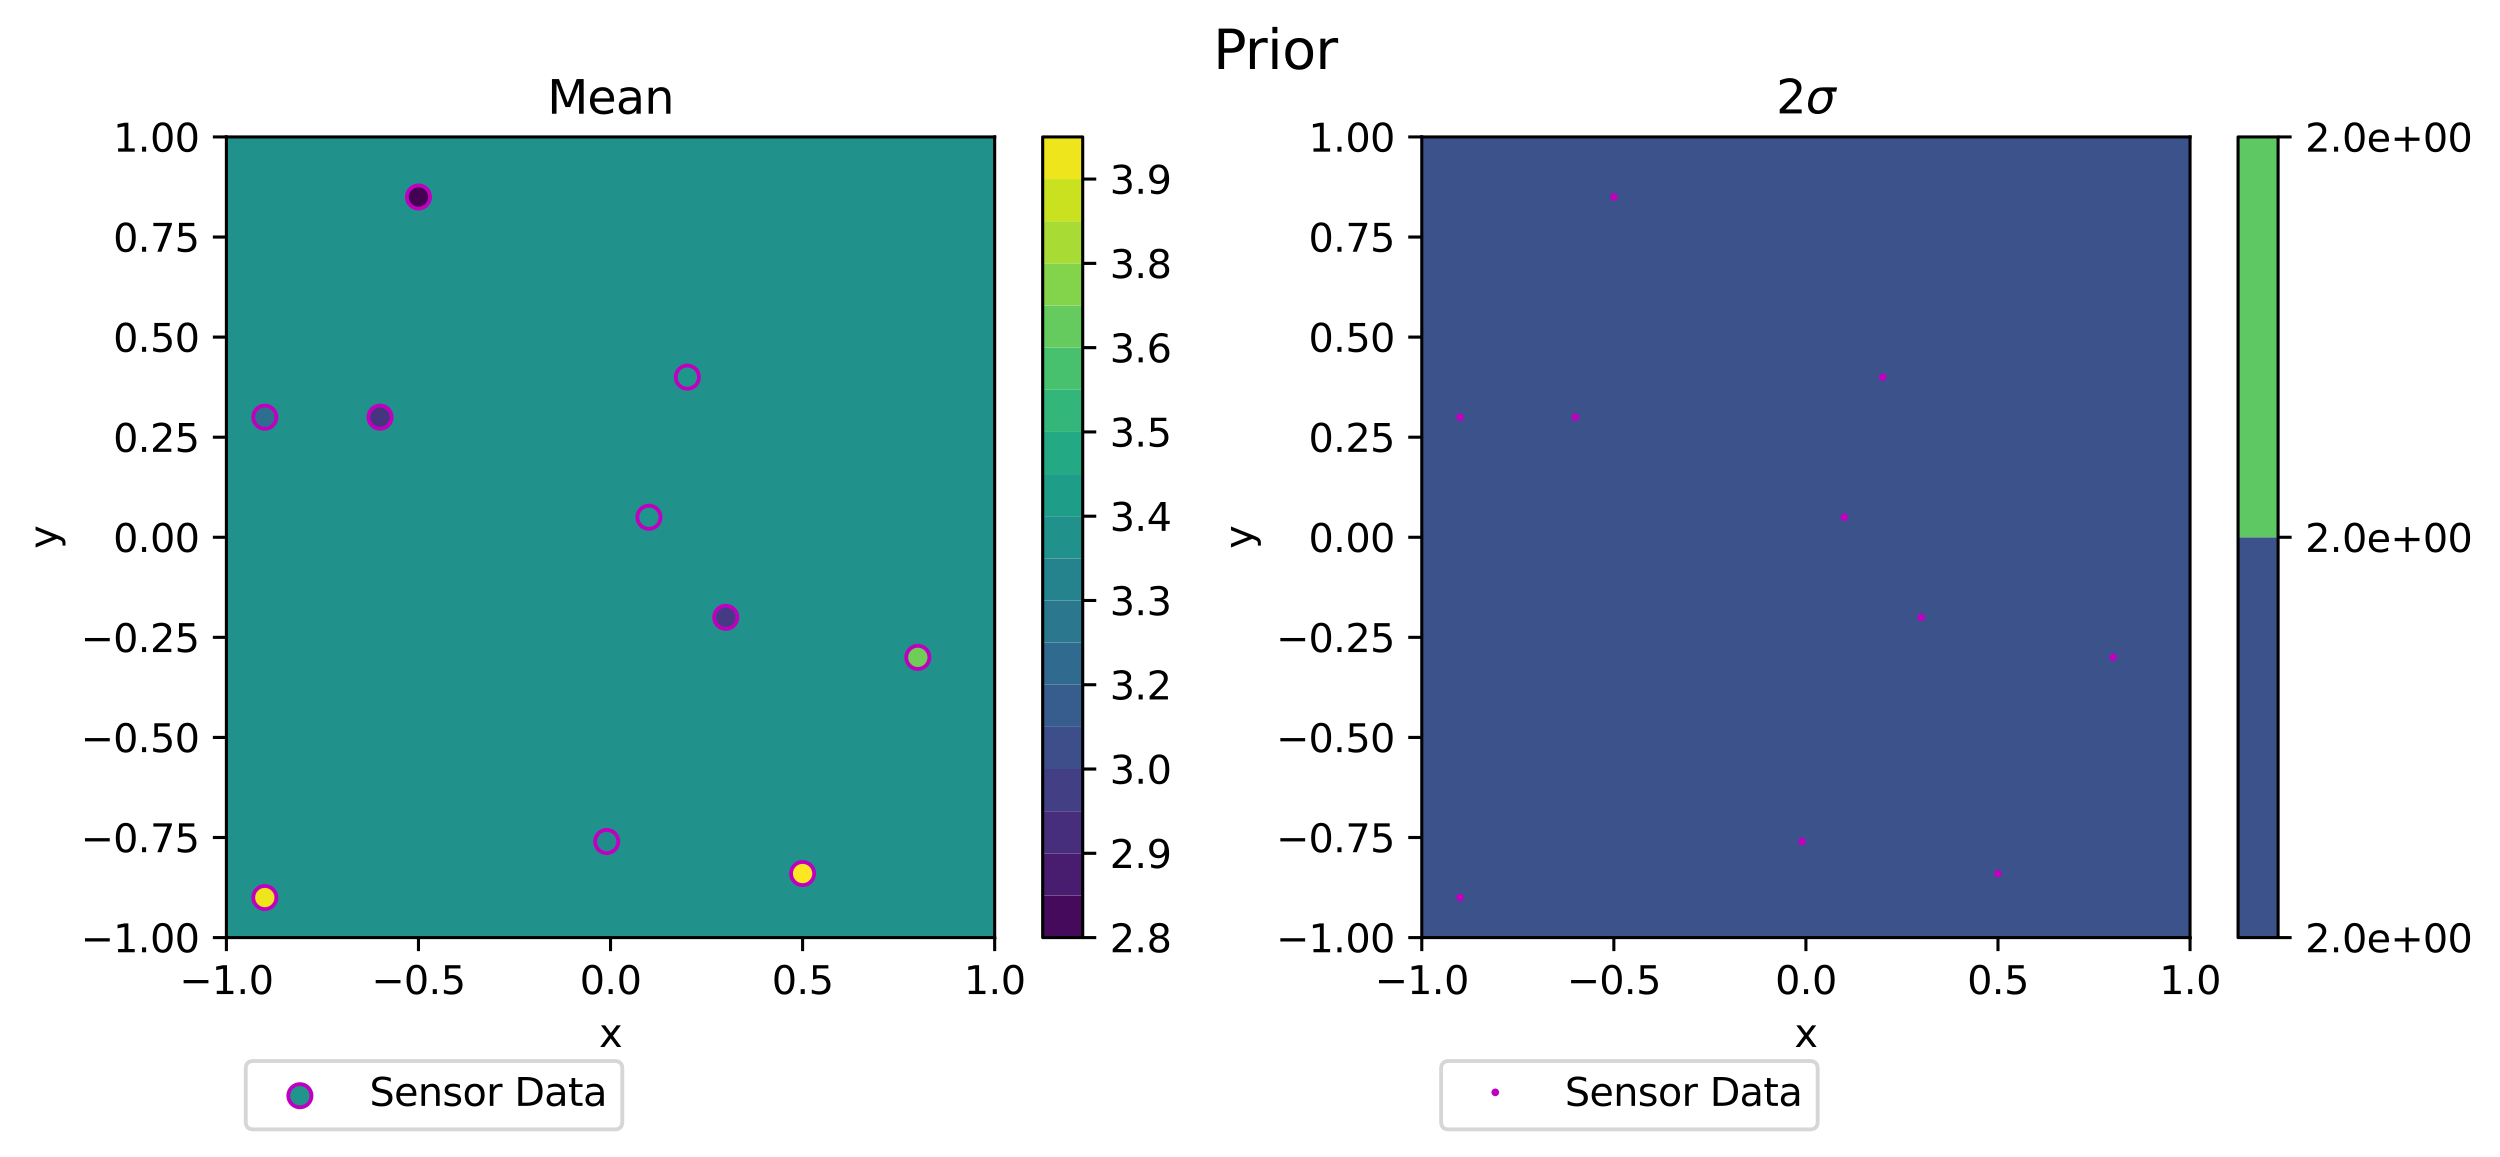 <?xml version="1.0" encoding="utf-8" standalone="no"?>
<!DOCTYPE svg PUBLIC "-//W3C//DTD SVG 1.1//EN"
  "http://www.w3.org/Graphics/SVG/1.1/DTD/svg11.dtd">
<svg xmlns:xlink="http://www.w3.org/1999/xlink" width="646.236pt" height="299.143pt" viewBox="0 0 646.236 299.143" xmlns="http://www.w3.org/2000/svg" version="1.1">
 <defs>
  <style type="text/css">*{stroke-linejoin: round; stroke-linecap: butt}</style>
 </defs>
 <g id="figure_1">
  <g id="patch_1">
   <path d="M 0 299.143 
L 646.236 299.143 
L 646.236 0 
L 0 0 
z
" style="fill: #ffffff"/>
  </g>
  <g id="axes_1">
   <g id="patch_2">
    <path d="M 58.523 242.36 
L 257.115 242.36 
L 257.115 35.4 
L 58.523 35.4 
z
" style="fill: #ffffff"/>
   </g>
   <g id="QuadContourSet_1">
    <path clip-path="url(#pb0a777f75b)" style="fill: #460a5d"/>
    <path clip-path="url(#pb0a777f75b)" style="fill: #481d6f"/>
    <path clip-path="url(#pb0a777f75b)" style="fill: #472e7c"/>
    <path clip-path="url(#pb0a777f75b)" style="fill: #423f85"/>
    <path clip-path="url(#pb0a777f75b)" style="fill: #3d4e8a"/>
    <path clip-path="url(#pb0a777f75b)" style="fill: #365d8d"/>
    <path clip-path="url(#pb0a777f75b)" style="fill: #306a8e"/>
    <path clip-path="url(#pb0a777f75b)" style="fill: #2a778e"/>
    <path clip-path="url(#pb0a777f75b)" style="fill: #25838e"/>
    <path d="M 62.576 242.36 
L 66.629 242.36 
L 70.682 242.36 
L 74.735 242.36 
L 78.788 242.36 
L 82.841 242.36 
L 86.894 242.36 
L 90.947 242.36 
L 95 242.36 
L 99.052 242.36 
L 103.105 242.36 
L 107.158 242.36 
L 111.211 242.36 
L 115.264 242.36 
L 119.317 242.36 
L 123.37 242.36 
L 127.423 242.36 
L 131.476 242.36 
L 135.528 242.36 
L 139.581 242.36 
L 143.634 242.36 
L 147.687 242.36 
L 151.74 242.36 
L 155.793 242.36 
L 159.846 242.36 
L 163.899 242.36 
L 167.952 242.36 
L 172.005 242.36 
L 176.057 242.36 
L 180.11 242.36 
L 184.163 242.36 
L 188.216 242.36 
L 192.269 242.36 
L 196.322 242.36 
L 200.375 242.36 
L 204.428 242.36 
L 208.481 242.36 
L 212.534 242.36 
L 216.586 242.36 
L 220.639 242.36 
L 224.692 242.36 
L 228.745 242.36 
L 232.798 242.36 
L 236.851 242.36 
L 240.904 242.36 
L 244.957 242.36 
L 249.01 242.36 
L 253.063 242.36 
L 257.115 242.36 
L 257.115 238.136 
L 257.115 233.913 
L 257.115 229.689 
L 257.115 225.465 
L 257.115 221.242 
L 257.115 217.018 
L 257.115 212.794 
L 257.115 208.571 
L 257.115 204.347 
L 257.115 200.123 
L 257.115 195.9 
L 257.115 191.676 
L 257.115 187.452 
L 257.115 183.229 
L 257.115 179.005 
L 257.115 174.781 
L 257.115 170.558 
L 257.115 166.334 
L 257.115 162.11 
L 257.115 157.887 
L 257.115 153.663 
L 257.115 149.439 
L 257.115 145.216 
L 257.115 140.992 
L 257.115 136.768 
L 257.115 132.544 
L 257.115 128.321 
L 257.115 124.097 
L 257.115 119.873 
L 257.115 115.65 
L 257.115 111.426 
L 257.115 107.202 
L 257.115 102.979 
L 257.115 98.755 
L 257.115 94.531 
L 257.115 90.308 
L 257.115 86.084 
L 257.115 81.86 
L 257.115 77.637 
L 257.115 73.413 
L 257.115 69.189 
L 257.115 64.966 
L 257.115 60.742 
L 257.115 56.518 
L 257.115 52.295 
L 257.115 48.071 
L 257.115 43.847 
L 257.115 39.624 
L 257.115 35.4 
L 253.063 35.4 
L 249.01 35.4 
L 244.957 35.4 
L 240.904 35.4 
L 236.851 35.4 
L 232.798 35.4 
L 228.745 35.4 
L 224.692 35.4 
L 220.639 35.4 
L 216.586 35.4 
L 212.534 35.4 
L 208.481 35.4 
L 204.428 35.4 
L 200.375 35.4 
L 196.322 35.4 
L 192.269 35.4 
L 188.216 35.4 
L 184.163 35.4 
L 180.11 35.4 
L 176.057 35.4 
L 172.005 35.4 
L 167.952 35.4 
L 163.899 35.4 
L 159.846 35.4 
L 155.793 35.4 
L 151.74 35.4 
L 147.687 35.4 
L 143.634 35.4 
L 139.581 35.4 
L 135.528 35.4 
L 131.476 35.4 
L 127.423 35.4 
L 123.37 35.4 
L 119.317 35.4 
L 115.264 35.4 
L 111.211 35.4 
L 107.158 35.4 
L 103.105 35.4 
L 99.052 35.4 
L 95 35.4 
L 90.947 35.4 
L 86.894 35.4 
L 82.841 35.4 
L 78.788 35.4 
L 74.735 35.4 
L 70.682 35.4 
L 66.629 35.4 
L 62.576 35.4 
L 58.523 35.4 
L 58.523 39.624 
L 58.523 43.847 
L 58.523 48.071 
L 58.523 52.295 
L 58.523 56.518 
L 58.523 60.742 
L 58.523 64.966 
L 58.523 69.189 
L 58.523 73.413 
L 58.523 77.637 
L 58.523 81.86 
L 58.523 86.084 
L 58.523 90.308 
L 58.523 94.531 
L 58.523 98.755 
L 58.523 102.979 
L 58.523 107.202 
L 58.523 111.426 
L 58.523 115.65 
L 58.523 119.873 
L 58.523 124.097 
L 58.523 128.321 
L 58.523 132.544 
L 58.523 136.768 
L 58.523 140.992 
L 58.523 145.216 
L 58.523 149.439 
L 58.523 153.663 
L 58.523 157.887 
L 58.523 162.11 
L 58.523 166.334 
L 58.523 170.558 
L 58.523 174.781 
L 58.523 179.005 
L 58.523 183.229 
L 58.523 187.452 
L 58.523 191.676 
L 58.523 195.9 
L 58.523 200.123 
L 58.523 204.347 
L 58.523 208.571 
L 58.523 212.794 
L 58.523 217.018 
L 58.523 221.242 
L 58.523 225.465 
L 58.523 229.689 
L 58.523 233.913 
L 58.523 238.136 
L 58.523 242.36 
z
" clip-path="url(#pb0a777f75b)" style="fill: #21918c"/>
    <path clip-path="url(#pb0a777f75b)" style="fill: #1e9d89"/>
    <path clip-path="url(#pb0a777f75b)" style="fill: #23a983"/>
    <path clip-path="url(#pb0a777f75b)" style="fill: #32b67a"/>
    <path clip-path="url(#pb0a777f75b)" style="fill: #48c16e"/>
    <path clip-path="url(#pb0a777f75b)" style="fill: #65cb5e"/>
    <path clip-path="url(#pb0a777f75b)" style="fill: #84d44b"/>
    <path clip-path="url(#pb0a777f75b)" style="fill: #a8db34"/>
    <path clip-path="url(#pb0a777f75b)" style="fill: #cae11f"/>
    <path clip-path="url(#pb0a777f75b)" style="fill: #efe51c"/>
   </g>
   <g id="PathCollection_1">
    <defs>
     <path id="C0_0_1c851a9f50" d="M 0 3 
C 0.796 3 1.559 2.684 2.121 2.121 
C 2.684 1.559 3 0.796 3 -0 
C 3 -0.796 2.684 -1.559 2.121 -2.121 
C 1.559 -2.684 0.796 -3 0 -3 
C -0.796 -3 -1.559 -2.684 -2.121 -2.121 
C -2.684 -1.559 -3 -0.796 -3 0 
C -3 0.796 -2.684 1.559 -2.121 2.121 
C -1.559 2.684 -0.796 3 0 3 
z
"/>
    </defs>
    <g clip-path="url(#pb0a777f75b)">
     <use xlink:href="#C0_0_1c851a9f50" x="167.749" y="133.706" style="fill: #1f958b; stroke: #bf00bf"/>
    </g>
    <g clip-path="url(#pb0a777f75b)">
     <use xlink:href="#C0_0_1c851a9f50" x="68.453" y="107.836" style="fill: #2e6e8e; stroke: #bf00bf"/>
    </g>
    <g clip-path="url(#pb0a777f75b)">
     <use xlink:href="#C0_0_1c851a9f50" x="177.679" y="97.488" style="fill: #1f968b; stroke: #bf00bf"/>
    </g>
    <g clip-path="url(#pb0a777f75b)">
     <use xlink:href="#C0_0_1c851a9f50" x="237.256" y="169.924" style="fill: #6ece58; stroke: #bf00bf"/>
    </g>
    <g clip-path="url(#pb0a777f75b)">
     <use xlink:href="#C0_0_1c851a9f50" x="98.242" y="107.836" style="fill: #463480; stroke: #bf00bf"/>
    </g>
    <g clip-path="url(#pb0a777f75b)">
     <use xlink:href="#C0_0_1c851a9f50" x="187.608" y="159.576" style="fill: #443b84; stroke: #bf00bf"/>
    </g>
    <g clip-path="url(#pb0a777f75b)">
     <use xlink:href="#C0_0_1c851a9f50" x="207.467" y="225.803" style="fill: #fde725; stroke: #bf00bf"/>
    </g>
    <g clip-path="url(#pb0a777f75b)">
     <use xlink:href="#C0_0_1c851a9f50" x="108.171" y="50.922" style="fill: #440154; stroke: #bf00bf"/>
    </g>
    <g clip-path="url(#pb0a777f75b)">
     <use xlink:href="#C0_0_1c851a9f50" x="156.826" y="217.525" style="fill: #228c8d; stroke: #bf00bf"/>
    </g>
    <g clip-path="url(#pb0a777f75b)">
     <use xlink:href="#C0_0_1c851a9f50" x="68.453" y="232.012" style="fill: #efe51c; stroke: #bf00bf"/>
    </g>
   </g>
   <g id="matplotlib.axis_1">
    <g id="xtick_1">
     <g id="line2d_1">
      <defs>
       <path id="m0519fa0f53" d="M 0 0 
L 0 3.5 
" style="stroke: #000000; stroke-width: 0.8"/>
      </defs>
      <g>
       <use xlink:href="#m0519fa0f53" x="58.523" y="242.36" style="stroke: #000000; stroke-width: 0.8"/>
      </g>
     </g>
     <g id="text_1">
      <!-- −1.0 -->
      <g transform="translate(46.382 256.958) scale(0.1 -0.1)">
       <defs>
        <path id="DejaVuSans-2212" d="M 678 2272 
L 4684 2272 
L 4684 1741 
L 678 1741 
L 678 2272 
z
" transform="scale(0.016)"/>
        <path id="DejaVuSans-31" d="M 794 531 
L 1825 531 
L 1825 4091 
L 703 3866 
L 703 4441 
L 1819 4666 
L 2450 4666 
L 2450 531 
L 3481 531 
L 3481 0 
L 794 0 
L 794 531 
z
" transform="scale(0.016)"/>
        <path id="DejaVuSans-2e" d="M 684 794 
L 1344 794 
L 1344 0 
L 684 0 
L 684 794 
z
" transform="scale(0.016)"/>
        <path id="DejaVuSans-30" d="M 2034 4250 
Q 1547 4250 1301 3770 
Q 1056 3291 1056 2328 
Q 1056 1369 1301 889 
Q 1547 409 2034 409 
Q 2525 409 2770 889 
Q 3016 1369 3016 2328 
Q 3016 3291 2770 3770 
Q 2525 4250 2034 4250 
z
M 2034 4750 
Q 2819 4750 3233 4129 
Q 3647 3509 3647 2328 
Q 3647 1150 3233 529 
Q 2819 -91 2034 -91 
Q 1250 -91 836 529 
Q 422 1150 422 2328 
Q 422 3509 836 4129 
Q 1250 4750 2034 4750 
z
" transform="scale(0.016)"/>
       </defs>
       <use xlink:href="#DejaVuSans-2212"/>
       <use xlink:href="#DejaVuSans-31" x="83.789"/>
       <use xlink:href="#DejaVuSans-2e" x="147.412"/>
       <use xlink:href="#DejaVuSans-30" x="179.199"/>
      </g>
     </g>
    </g>
    <g id="xtick_2">
     <g id="line2d_2">
      <g>
       <use xlink:href="#m0519fa0f53" x="108.171" y="242.36" style="stroke: #000000; stroke-width: 0.8"/>
      </g>
     </g>
     <g id="text_2">
      <!-- −0.5 -->
      <g transform="translate(96.03 256.958) scale(0.1 -0.1)">
       <defs>
        <path id="DejaVuSans-35" d="M 691 4666 
L 3169 4666 
L 3169 4134 
L 1269 4134 
L 1269 2991 
Q 1406 3038 1543 3061 
Q 1681 3084 1819 3084 
Q 2600 3084 3056 2656 
Q 3513 2228 3513 1497 
Q 3513 744 3044 326 
Q 2575 -91 1722 -91 
Q 1428 -91 1123 -41 
Q 819 9 494 109 
L 494 744 
Q 775 591 1075 516 
Q 1375 441 1709 441 
Q 2250 441 2565 725 
Q 2881 1009 2881 1497 
Q 2881 1984 2565 2268 
Q 2250 2553 1709 2553 
Q 1456 2553 1204 2497 
Q 953 2441 691 2322 
L 691 4666 
z
" transform="scale(0.016)"/>
       </defs>
       <use xlink:href="#DejaVuSans-2212"/>
       <use xlink:href="#DejaVuSans-30" x="83.789"/>
       <use xlink:href="#DejaVuSans-2e" x="147.412"/>
       <use xlink:href="#DejaVuSans-35" x="179.199"/>
      </g>
     </g>
    </g>
    <g id="xtick_3">
     <g id="line2d_3">
      <g>
       <use xlink:href="#m0519fa0f53" x="157.819" y="242.36" style="stroke: #000000; stroke-width: 0.8"/>
      </g>
     </g>
     <g id="text_3">
      <!-- 0.0 -->
      <g transform="translate(149.868 256.958) scale(0.1 -0.1)">
       <use xlink:href="#DejaVuSans-30"/>
       <use xlink:href="#DejaVuSans-2e" x="63.623"/>
       <use xlink:href="#DejaVuSans-30" x="95.41"/>
      </g>
     </g>
    </g>
    <g id="xtick_4">
     <g id="line2d_4">
      <g>
       <use xlink:href="#m0519fa0f53" x="207.467" y="242.36" style="stroke: #000000; stroke-width: 0.8"/>
      </g>
     </g>
     <g id="text_4">
      <!-- 0.5 -->
      <g transform="translate(199.516 256.958) scale(0.1 -0.1)">
       <use xlink:href="#DejaVuSans-30"/>
       <use xlink:href="#DejaVuSans-2e" x="63.623"/>
       <use xlink:href="#DejaVuSans-35" x="95.41"/>
      </g>
     </g>
    </g>
    <g id="xtick_5">
     <g id="line2d_5">
      <g>
       <use xlink:href="#m0519fa0f53" x="257.115" y="242.36" style="stroke: #000000; stroke-width: 0.8"/>
      </g>
     </g>
     <g id="text_5">
      <!-- 1.0 -->
      <g transform="translate(249.164 256.958) scale(0.1 -0.1)">
       <use xlink:href="#DejaVuSans-31"/>
       <use xlink:href="#DejaVuSans-2e" x="63.623"/>
       <use xlink:href="#DejaVuSans-30" x="95.41"/>
      </g>
     </g>
    </g>
    <g id="text_6">
     <!-- x -->
     <g transform="translate(154.86 270.637) scale(0.1 -0.1)">
      <defs>
       <path id="DejaVuSans-78" d="M 3513 3500 
L 2247 1797 
L 3578 0 
L 2900 0 
L 1881 1375 
L 863 0 
L 184 0 
L 1544 1831 
L 300 3500 
L 978 3500 
L 1906 2253 
L 2834 3500 
L 3513 3500 
z
" transform="scale(0.016)"/>
      </defs>
      <use xlink:href="#DejaVuSans-78"/>
     </g>
    </g>
   </g>
   <g id="matplotlib.axis_2">
    <g id="ytick_1">
     <g id="line2d_6">
      <defs>
       <path id="m64db772087" d="M 0 0 
L -3.5 0 
" style="stroke: #000000; stroke-width: 0.8"/>
      </defs>
      <g>
       <use xlink:href="#m64db772087" x="58.523" y="242.36" style="stroke: #000000; stroke-width: 0.8"/>
      </g>
     </g>
     <g id="text_7">
      <!-- −1.00 -->
      <g transform="translate(20.878 246.159) scale(0.1 -0.1)">
       <use xlink:href="#DejaVuSans-2212"/>
       <use xlink:href="#DejaVuSans-31" x="83.789"/>
       <use xlink:href="#DejaVuSans-2e" x="147.412"/>
       <use xlink:href="#DejaVuSans-30" x="179.199"/>
       <use xlink:href="#DejaVuSans-30" x="242.822"/>
      </g>
     </g>
    </g>
    <g id="ytick_2">
     <g id="line2d_7">
      <g>
       <use xlink:href="#m64db772087" x="58.523" y="216.49" style="stroke: #000000; stroke-width: 0.8"/>
      </g>
     </g>
     <g id="text_8">
      <!-- −0.75 -->
      <g transform="translate(20.878 220.289) scale(0.1 -0.1)">
       <defs>
        <path id="DejaVuSans-37" d="M 525 4666 
L 3525 4666 
L 3525 4397 
L 1831 0 
L 1172 0 
L 2766 4134 
L 525 4134 
L 525 4666 
z
" transform="scale(0.016)"/>
       </defs>
       <use xlink:href="#DejaVuSans-2212"/>
       <use xlink:href="#DejaVuSans-30" x="83.789"/>
       <use xlink:href="#DejaVuSans-2e" x="147.412"/>
       <use xlink:href="#DejaVuSans-37" x="179.199"/>
       <use xlink:href="#DejaVuSans-35" x="242.822"/>
      </g>
     </g>
    </g>
    <g id="ytick_3">
     <g id="line2d_8">
      <g>
       <use xlink:href="#m64db772087" x="58.523" y="190.62" style="stroke: #000000; stroke-width: 0.8"/>
      </g>
     </g>
     <g id="text_9">
      <!-- −0.50 -->
      <g transform="translate(20.878 194.419) scale(0.1 -0.1)">
       <use xlink:href="#DejaVuSans-2212"/>
       <use xlink:href="#DejaVuSans-30" x="83.789"/>
       <use xlink:href="#DejaVuSans-2e" x="147.412"/>
       <use xlink:href="#DejaVuSans-35" x="179.199"/>
       <use xlink:href="#DejaVuSans-30" x="242.822"/>
      </g>
     </g>
    </g>
    <g id="ytick_4">
     <g id="line2d_9">
      <g>
       <use xlink:href="#m64db772087" x="58.523" y="164.75" style="stroke: #000000; stroke-width: 0.8"/>
      </g>
     </g>
     <g id="text_10">
      <!-- −0.25 -->
      <g transform="translate(20.878 168.549) scale(0.1 -0.1)">
       <defs>
        <path id="DejaVuSans-32" d="M 1228 531 
L 3431 531 
L 3431 0 
L 469 0 
L 469 531 
Q 828 903 1448 1529 
Q 2069 2156 2228 2338 
Q 2531 2678 2651 2914 
Q 2772 3150 2772 3378 
Q 2772 3750 2511 3984 
Q 2250 4219 1831 4219 
Q 1534 4219 1204 4116 
Q 875 4013 500 3803 
L 500 4441 
Q 881 4594 1212 4672 
Q 1544 4750 1819 4750 
Q 2544 4750 2975 4387 
Q 3406 4025 3406 3419 
Q 3406 3131 3298 2873 
Q 3191 2616 2906 2266 
Q 2828 2175 2409 1742 
Q 1991 1309 1228 531 
z
" transform="scale(0.016)"/>
       </defs>
       <use xlink:href="#DejaVuSans-2212"/>
       <use xlink:href="#DejaVuSans-30" x="83.789"/>
       <use xlink:href="#DejaVuSans-2e" x="147.412"/>
       <use xlink:href="#DejaVuSans-32" x="179.199"/>
       <use xlink:href="#DejaVuSans-35" x="242.822"/>
      </g>
     </g>
    </g>
    <g id="ytick_5">
     <g id="line2d_10">
      <g>
       <use xlink:href="#m64db772087" x="58.523" y="138.88" style="stroke: #000000; stroke-width: 0.8"/>
      </g>
     </g>
     <g id="text_11">
      <!-- 0.00 -->
      <g transform="translate(29.258 142.679) scale(0.1 -0.1)">
       <use xlink:href="#DejaVuSans-30"/>
       <use xlink:href="#DejaVuSans-2e" x="63.623"/>
       <use xlink:href="#DejaVuSans-30" x="95.41"/>
       <use xlink:href="#DejaVuSans-30" x="159.033"/>
      </g>
     </g>
    </g>
    <g id="ytick_6">
     <g id="line2d_11">
      <g>
       <use xlink:href="#m64db772087" x="58.523" y="113.01" style="stroke: #000000; stroke-width: 0.8"/>
      </g>
     </g>
     <g id="text_12">
      <!-- 0.25 -->
      <g transform="translate(29.258 116.809) scale(0.1 -0.1)">
       <use xlink:href="#DejaVuSans-30"/>
       <use xlink:href="#DejaVuSans-2e" x="63.623"/>
       <use xlink:href="#DejaVuSans-32" x="95.41"/>
       <use xlink:href="#DejaVuSans-35" x="159.033"/>
      </g>
     </g>
    </g>
    <g id="ytick_7">
     <g id="line2d_12">
      <g>
       <use xlink:href="#m64db772087" x="58.523" y="87.14" style="stroke: #000000; stroke-width: 0.8"/>
      </g>
     </g>
     <g id="text_13">
      <!-- 0.50 -->
      <g transform="translate(29.258 90.939) scale(0.1 -0.1)">
       <use xlink:href="#DejaVuSans-30"/>
       <use xlink:href="#DejaVuSans-2e" x="63.623"/>
       <use xlink:href="#DejaVuSans-35" x="95.41"/>
       <use xlink:href="#DejaVuSans-30" x="159.033"/>
      </g>
     </g>
    </g>
    <g id="ytick_8">
     <g id="line2d_13">
      <g>
       <use xlink:href="#m64db772087" x="58.523" y="61.27" style="stroke: #000000; stroke-width: 0.8"/>
      </g>
     </g>
     <g id="text_14">
      <!-- 0.75 -->
      <g transform="translate(29.258 65.069) scale(0.1 -0.1)">
       <use xlink:href="#DejaVuSans-30"/>
       <use xlink:href="#DejaVuSans-2e" x="63.623"/>
       <use xlink:href="#DejaVuSans-37" x="95.41"/>
       <use xlink:href="#DejaVuSans-35" x="159.033"/>
      </g>
     </g>
    </g>
    <g id="ytick_9">
     <g id="line2d_14">
      <g>
       <use xlink:href="#m64db772087" x="58.523" y="35.4" style="stroke: #000000; stroke-width: 0.8"/>
      </g>
     </g>
     <g id="text_15">
      <!-- 1.00 -->
      <g transform="translate(29.258 39.199) scale(0.1 -0.1)">
       <use xlink:href="#DejaVuSans-31"/>
       <use xlink:href="#DejaVuSans-2e" x="63.623"/>
       <use xlink:href="#DejaVuSans-30" x="95.41"/>
       <use xlink:href="#DejaVuSans-30" x="159.033"/>
      </g>
     </g>
    </g>
    <g id="text_16">
     <!-- y -->
     <g transform="translate(14.798 141.839) rotate(-90) scale(0.1 -0.1)">
      <defs>
       <path id="DejaVuSans-79" d="M 2059 -325 
Q 1816 -950 1584 -1140 
Q 1353 -1331 966 -1331 
L 506 -1331 
L 506 -850 
L 844 -850 
Q 1081 -850 1212 -737 
Q 1344 -625 1503 -206 
L 1606 56 
L 191 3500 
L 800 3500 
L 1894 763 
L 2988 3500 
L 3597 3500 
L 2059 -325 
z
" transform="scale(0.016)"/>
      </defs>
      <use xlink:href="#DejaVuSans-79"/>
     </g>
    </g>
   </g>
   <g id="patch_3">
    <path d="M 58.523 242.36 
L 58.523 35.4 
" style="fill: none; stroke: #000000; stroke-width: 0.8; stroke-linejoin: miter; stroke-linecap: square"/>
   </g>
   <g id="patch_4">
    <path d="M 257.115 242.36 
L 257.115 35.4 
" style="fill: none; stroke: #000000; stroke-width: 0.8; stroke-linejoin: miter; stroke-linecap: square"/>
   </g>
   <g id="patch_5">
    <path d="M 58.523 242.36 
L 257.115 242.36 
" style="fill: none; stroke: #000000; stroke-width: 0.8; stroke-linejoin: miter; stroke-linecap: square"/>
   </g>
   <g id="patch_6">
    <path d="M 58.523 35.4 
L 257.115 35.4 
" style="fill: none; stroke: #000000; stroke-width: 0.8; stroke-linejoin: miter; stroke-linecap: square"/>
   </g>
   <g id="text_17">
    <!-- Mean -->
    <g transform="translate(141.471 29.4) scale(0.12 -0.12)">
     <defs>
      <path id="DejaVuSans-4d" d="M 628 4666 
L 1569 4666 
L 2759 1491 
L 3956 4666 
L 4897 4666 
L 4897 0 
L 4281 0 
L 4281 4097 
L 3078 897 
L 2444 897 
L 1241 4097 
L 1241 0 
L 628 0 
L 628 4666 
z
" transform="scale(0.016)"/>
      <path id="DejaVuSans-65" d="M 3597 1894 
L 3597 1613 
L 953 1613 
Q 991 1019 1311 708 
Q 1631 397 2203 397 
Q 2534 397 2845 478 
Q 3156 559 3463 722 
L 3463 178 
Q 3153 47 2828 -22 
Q 2503 -91 2169 -91 
Q 1331 -91 842 396 
Q 353 884 353 1716 
Q 353 2575 817 3079 
Q 1281 3584 2069 3584 
Q 2775 3584 3186 3129 
Q 3597 2675 3597 1894 
z
M 3022 2063 
Q 3016 2534 2758 2815 
Q 2500 3097 2075 3097 
Q 1594 3097 1305 2825 
Q 1016 2553 972 2059 
L 3022 2063 
z
" transform="scale(0.016)"/>
      <path id="DejaVuSans-61" d="M 2194 1759 
Q 1497 1759 1228 1600 
Q 959 1441 959 1056 
Q 959 750 1161 570 
Q 1363 391 1709 391 
Q 2188 391 2477 730 
Q 2766 1069 2766 1631 
L 2766 1759 
L 2194 1759 
z
M 3341 1997 
L 3341 0 
L 2766 0 
L 2766 531 
Q 2569 213 2275 61 
Q 1981 -91 1556 -91 
Q 1019 -91 701 211 
Q 384 513 384 1019 
Q 384 1609 779 1909 
Q 1175 2209 1959 2209 
L 2766 2209 
L 2766 2266 
Q 2766 2663 2505 2880 
Q 2244 3097 1772 3097 
Q 1472 3097 1187 3025 
Q 903 2953 641 2809 
L 641 3341 
Q 956 3463 1253 3523 
Q 1550 3584 1831 3584 
Q 2591 3584 2966 3190 
Q 3341 2797 3341 1997 
z
" transform="scale(0.016)"/>
      <path id="DejaVuSans-6e" d="M 3513 2113 
L 3513 0 
L 2938 0 
L 2938 2094 
Q 2938 2591 2744 2837 
Q 2550 3084 2163 3084 
Q 1697 3084 1428 2787 
Q 1159 2491 1159 1978 
L 1159 0 
L 581 0 
L 581 3500 
L 1159 3500 
L 1159 2956 
Q 1366 3272 1645 3428 
Q 1925 3584 2291 3584 
Q 2894 3584 3203 3211 
Q 3513 2838 3513 2113 
z
" transform="scale(0.016)"/>
     </defs>
     <use xlink:href="#DejaVuSans-4d"/>
     <use xlink:href="#DejaVuSans-65" x="86.279"/>
     <use xlink:href="#DejaVuSans-61" x="147.803"/>
     <use xlink:href="#DejaVuSans-6e" x="209.082"/>
    </g>
   </g>
   <g id="legend_1">
    <g id="patch_7">
     <path d="M 65.523 291.943 
L 158.856 291.943 
Q 160.856 291.943 160.856 289.943 
L 160.856 276.265 
Q 160.856 274.265 158.856 274.265 
L 65.523 274.265 
Q 63.523 274.265 63.523 276.265 
L 63.523 289.943 
Q 63.523 291.943 65.523 291.943 
z
" style="fill: #ffffff; opacity: 0.8; stroke: #cccccc; stroke-linejoin: miter"/>
    </g>
    <g id="PathCollection_2">
     <path d="M 77.523 286.238 
C 78.319 286.238 79.082 285.922 79.645 285.36 
C 80.207 284.797 80.523 284.034 80.523 283.238 
C 80.523 282.443 80.207 281.679 79.645 281.117 
C 79.082 280.554 78.319 280.238 77.523 280.238 
C 76.728 280.238 75.965 280.554 75.402 281.117 
C 74.84 281.679 74.523 282.443 74.523 283.238 
C 74.523 284.034 74.84 284.797 75.402 285.36 
C 75.965 285.922 76.728 286.238 77.523 286.238 
z
" style="fill: #1f958b; stroke: #bf00bf"/>
    </g>
    <g id="text_18">
     <!-- Sensor Data -->
     <g transform="translate(95.523 285.863) scale(0.1 -0.1)">
      <defs>
       <path id="DejaVuSans-53" d="M 3425 4513 
L 3425 3897 
Q 3066 4069 2747 4153 
Q 2428 4238 2131 4238 
Q 1616 4238 1336 4038 
Q 1056 3838 1056 3469 
Q 1056 3159 1242 3001 
Q 1428 2844 1947 2747 
L 2328 2669 
Q 3034 2534 3370 2195 
Q 3706 1856 3706 1288 
Q 3706 609 3251 259 
Q 2797 -91 1919 -91 
Q 1588 -91 1214 -16 
Q 841 59 441 206 
L 441 856 
Q 825 641 1194 531 
Q 1563 422 1919 422 
Q 2459 422 2753 634 
Q 3047 847 3047 1241 
Q 3047 1584 2836 1778 
Q 2625 1972 2144 2069 
L 1759 2144 
Q 1053 2284 737 2584 
Q 422 2884 422 3419 
Q 422 4038 858 4394 
Q 1294 4750 2059 4750 
Q 2388 4750 2728 4690 
Q 3069 4631 3425 4513 
z
" transform="scale(0.016)"/>
       <path id="DejaVuSans-73" d="M 2834 3397 
L 2834 2853 
Q 2591 2978 2328 3040 
Q 2066 3103 1784 3103 
Q 1356 3103 1142 2972 
Q 928 2841 928 2578 
Q 928 2378 1081 2264 
Q 1234 2150 1697 2047 
L 1894 2003 
Q 2506 1872 2764 1633 
Q 3022 1394 3022 966 
Q 3022 478 2636 193 
Q 2250 -91 1575 -91 
Q 1294 -91 989 -36 
Q 684 19 347 128 
L 347 722 
Q 666 556 975 473 
Q 1284 391 1588 391 
Q 1994 391 2212 530 
Q 2431 669 2431 922 
Q 2431 1156 2273 1281 
Q 2116 1406 1581 1522 
L 1381 1569 
Q 847 1681 609 1914 
Q 372 2147 372 2553 
Q 372 3047 722 3315 
Q 1072 3584 1716 3584 
Q 2034 3584 2315 3537 
Q 2597 3491 2834 3397 
z
" transform="scale(0.016)"/>
       <path id="DejaVuSans-6f" d="M 1959 3097 
Q 1497 3097 1228 2736 
Q 959 2375 959 1747 
Q 959 1119 1226 758 
Q 1494 397 1959 397 
Q 2419 397 2687 759 
Q 2956 1122 2956 1747 
Q 2956 2369 2687 2733 
Q 2419 3097 1959 3097 
z
M 1959 3584 
Q 2709 3584 3137 3096 
Q 3566 2609 3566 1747 
Q 3566 888 3137 398 
Q 2709 -91 1959 -91 
Q 1206 -91 779 398 
Q 353 888 353 1747 
Q 353 2609 779 3096 
Q 1206 3584 1959 3584 
z
" transform="scale(0.016)"/>
       <path id="DejaVuSans-72" d="M 2631 2963 
Q 2534 3019 2420 3045 
Q 2306 3072 2169 3072 
Q 1681 3072 1420 2755 
Q 1159 2438 1159 1844 
L 1159 0 
L 581 0 
L 581 3500 
L 1159 3500 
L 1159 2956 
Q 1341 3275 1631 3429 
Q 1922 3584 2338 3584 
Q 2397 3584 2469 3576 
Q 2541 3569 2628 3553 
L 2631 2963 
z
" transform="scale(0.016)"/>
       <path id="DejaVuSans-20" transform="scale(0.016)"/>
       <path id="DejaVuSans-44" d="M 1259 4147 
L 1259 519 
L 2022 519 
Q 2988 519 3436 956 
Q 3884 1394 3884 2338 
Q 3884 3275 3436 3711 
Q 2988 4147 2022 4147 
L 1259 4147 
z
M 628 4666 
L 1925 4666 
Q 3281 4666 3915 4102 
Q 4550 3538 4550 2338 
Q 4550 1131 3912 565 
Q 3275 0 1925 0 
L 628 0 
L 628 4666 
z
" transform="scale(0.016)"/>
       <path id="DejaVuSans-74" d="M 1172 4494 
L 1172 3500 
L 2356 3500 
L 2356 3053 
L 1172 3053 
L 1172 1153 
Q 1172 725 1289 603 
Q 1406 481 1766 481 
L 2356 481 
L 2356 0 
L 1766 0 
Q 1100 0 847 248 
Q 594 497 594 1153 
L 594 3053 
L 172 3053 
L 172 3500 
L 594 3500 
L 594 4494 
L 1172 4494 
z
" transform="scale(0.016)"/>
      </defs>
      <use xlink:href="#DejaVuSans-53"/>
      <use xlink:href="#DejaVuSans-65" x="63.477"/>
      <use xlink:href="#DejaVuSans-6e" x="125"/>
      <use xlink:href="#DejaVuSans-73" x="188.379"/>
      <use xlink:href="#DejaVuSans-6f" x="240.479"/>
      <use xlink:href="#DejaVuSans-72" x="301.66"/>
      <use xlink:href="#DejaVuSans-20" x="342.773"/>
      <use xlink:href="#DejaVuSans-44" x="374.561"/>
      <use xlink:href="#DejaVuSans-61" x="451.562"/>
      <use xlink:href="#DejaVuSans-74" x="512.842"/>
      <use xlink:href="#DejaVuSans-61" x="552.051"/>
     </g>
    </g>
   </g>
  </g>
  <g id="axes_2">
   <g id="patch_8">
    <path d="M 367.523 242.36 
L 566.115 242.36 
L 566.115 35.4 
L 367.523 35.4 
z
" style="fill: #ffffff"/>
   </g>
   <g id="QuadContourSet_2">
    <path d="M 371.576 242.36 
L 375.629 242.36 
L 379.682 242.36 
L 383.735 242.36 
L 387.788 242.36 
L 391.841 242.36 
L 395.894 242.36 
L 399.947 242.36 
L 404 242.36 
L 408.052 242.36 
L 412.105 242.36 
L 416.158 242.36 
L 420.211 242.36 
L 424.264 242.36 
L 428.317 242.36 
L 432.37 242.36 
L 436.423 242.36 
L 440.476 242.36 
L 444.528 242.36 
L 448.581 242.36 
L 452.634 242.36 
L 456.687 242.36 
L 460.74 242.36 
L 464.793 242.36 
L 468.846 242.36 
L 472.899 242.36 
L 476.952 242.36 
L 481.005 242.36 
L 485.057 242.36 
L 489.11 242.36 
L 493.163 242.36 
L 497.216 242.36 
L 501.269 242.36 
L 505.322 242.36 
L 509.375 242.36 
L 513.428 242.36 
L 517.481 242.36 
L 521.534 242.36 
L 525.586 242.36 
L 529.639 242.36 
L 533.692 242.36 
L 537.745 242.36 
L 541.798 242.36 
L 545.851 242.36 
L 549.904 242.36 
L 553.957 242.36 
L 558.01 242.36 
L 562.063 242.36 
L 566.115 242.36 
L 566.115 238.136 
L 566.115 233.913 
L 566.115 229.689 
L 566.115 225.465 
L 566.115 221.242 
L 566.115 217.018 
L 566.115 212.794 
L 566.115 208.571 
L 566.115 204.347 
L 566.115 200.123 
L 566.115 195.9 
L 566.115 191.676 
L 566.115 187.452 
L 566.115 183.229 
L 566.115 179.005 
L 566.115 174.781 
L 566.115 170.558 
L 566.115 166.334 
L 566.115 162.11 
L 566.115 157.887 
L 566.115 153.663 
L 566.115 149.439 
L 566.115 145.216 
L 566.115 140.992 
L 566.115 136.768 
L 566.115 132.544 
L 566.115 128.321 
L 566.115 124.097 
L 566.115 119.873 
L 566.115 115.65 
L 566.115 111.426 
L 566.115 107.202 
L 566.115 102.979 
L 566.115 98.755 
L 566.115 94.531 
L 566.115 90.308 
L 566.115 86.084 
L 566.115 81.86 
L 566.115 77.637 
L 566.115 73.413 
L 566.115 69.189 
L 566.115 64.966 
L 566.115 60.742 
L 566.115 56.518 
L 566.115 52.295 
L 566.115 48.071 
L 566.115 43.847 
L 566.115 39.624 
L 566.115 35.4 
L 562.063 35.4 
L 558.01 35.4 
L 553.957 35.4 
L 549.904 35.4 
L 545.851 35.4 
L 541.798 35.4 
L 537.745 35.4 
L 533.692 35.4 
L 529.639 35.4 
L 525.586 35.4 
L 521.534 35.4 
L 517.481 35.4 
L 513.428 35.4 
L 509.375 35.4 
L 505.322 35.4 
L 501.269 35.4 
L 497.216 35.4 
L 493.163 35.4 
L 489.11 35.4 
L 485.057 35.4 
L 481.005 35.4 
L 476.952 35.4 
L 472.899 35.4 
L 468.846 35.4 
L 464.793 35.4 
L 460.74 35.4 
L 456.687 35.4 
L 452.634 35.4 
L 448.581 35.4 
L 444.528 35.4 
L 440.476 35.4 
L 436.423 35.4 
L 432.37 35.4 
L 428.317 35.4 
L 424.264 35.4 
L 420.211 35.4 
L 416.158 35.4 
L 412.105 35.4 
L 408.052 35.4 
L 404 35.4 
L 399.947 35.4 
L 395.894 35.4 
L 391.841 35.4 
L 387.788 35.4 
L 383.735 35.4 
L 379.682 35.4 
L 375.629 35.4 
L 371.576 35.4 
L 367.523 35.4 
L 367.523 39.624 
L 367.523 43.847 
L 367.523 48.071 
L 367.523 52.295 
L 367.523 56.518 
L 367.523 60.742 
L 367.523 64.966 
L 367.523 69.189 
L 367.523 73.413 
L 367.523 77.637 
L 367.523 81.86 
L 367.523 86.084 
L 367.523 90.308 
L 367.523 94.531 
L 367.523 98.755 
L 367.523 102.979 
L 367.523 107.202 
L 367.523 111.426 
L 367.523 115.65 
L 367.523 119.873 
L 367.523 124.097 
L 367.523 128.321 
L 367.523 132.544 
L 367.523 136.768 
L 367.523 140.992 
L 367.523 145.216 
L 367.523 149.439 
L 367.523 153.663 
L 367.523 157.887 
L 367.523 162.11 
L 367.523 166.334 
L 367.523 170.558 
L 367.523 174.781 
L 367.523 179.005 
L 367.523 183.229 
L 367.523 187.452 
L 367.523 191.676 
L 367.523 195.9 
L 367.523 200.123 
L 367.523 204.347 
L 367.523 208.571 
L 367.523 212.794 
L 367.523 217.018 
L 367.523 221.242 
L 367.523 225.465 
L 367.523 229.689 
L 367.523 233.913 
L 367.523 238.136 
L 367.523 242.36 
z
" clip-path="url(#p0cdc1549d2)" style="fill: #3b528b"/>
    <path clip-path="url(#p0cdc1549d2)" style="fill: #5ec962"/>
   </g>
   <g id="matplotlib.axis_3">
    <g id="xtick_6">
     <g id="line2d_15">
      <g>
       <use xlink:href="#m0519fa0f53" x="367.523" y="242.36" style="stroke: #000000; stroke-width: 0.8"/>
      </g>
     </g>
     <g id="text_19">
      <!-- −1.0 -->
      <g transform="translate(355.382 256.958) scale(0.1 -0.1)">
       <use xlink:href="#DejaVuSans-2212"/>
       <use xlink:href="#DejaVuSans-31" x="83.789"/>
       <use xlink:href="#DejaVuSans-2e" x="147.412"/>
       <use xlink:href="#DejaVuSans-30" x="179.199"/>
      </g>
     </g>
    </g>
    <g id="xtick_7">
     <g id="line2d_16">
      <g>
       <use xlink:href="#m0519fa0f53" x="417.171" y="242.36" style="stroke: #000000; stroke-width: 0.8"/>
      </g>
     </g>
     <g id="text_20">
      <!-- −0.5 -->
      <g transform="translate(405.03 256.958) scale(0.1 -0.1)">
       <use xlink:href="#DejaVuSans-2212"/>
       <use xlink:href="#DejaVuSans-30" x="83.789"/>
       <use xlink:href="#DejaVuSans-2e" x="147.412"/>
       <use xlink:href="#DejaVuSans-35" x="179.199"/>
      </g>
     </g>
    </g>
    <g id="xtick_8">
     <g id="line2d_17">
      <g>
       <use xlink:href="#m0519fa0f53" x="466.819" y="242.36" style="stroke: #000000; stroke-width: 0.8"/>
      </g>
     </g>
     <g id="text_21">
      <!-- 0.0 -->
      <g transform="translate(458.868 256.958) scale(0.1 -0.1)">
       <use xlink:href="#DejaVuSans-30"/>
       <use xlink:href="#DejaVuSans-2e" x="63.623"/>
       <use xlink:href="#DejaVuSans-30" x="95.41"/>
      </g>
     </g>
    </g>
    <g id="xtick_9">
     <g id="line2d_18">
      <g>
       <use xlink:href="#m0519fa0f53" x="516.467" y="242.36" style="stroke: #000000; stroke-width: 0.8"/>
      </g>
     </g>
     <g id="text_22">
      <!-- 0.5 -->
      <g transform="translate(508.516 256.958) scale(0.1 -0.1)">
       <use xlink:href="#DejaVuSans-30"/>
       <use xlink:href="#DejaVuSans-2e" x="63.623"/>
       <use xlink:href="#DejaVuSans-35" x="95.41"/>
      </g>
     </g>
    </g>
    <g id="xtick_10">
     <g id="line2d_19">
      <g>
       <use xlink:href="#m0519fa0f53" x="566.115" y="242.36" style="stroke: #000000; stroke-width: 0.8"/>
      </g>
     </g>
     <g id="text_23">
      <!-- 1.0 -->
      <g transform="translate(558.164 256.958) scale(0.1 -0.1)">
       <use xlink:href="#DejaVuSans-31"/>
       <use xlink:href="#DejaVuSans-2e" x="63.623"/>
       <use xlink:href="#DejaVuSans-30" x="95.41"/>
      </g>
     </g>
    </g>
    <g id="text_24">
     <!-- x -->
     <g transform="translate(463.86 270.637) scale(0.1 -0.1)">
      <use xlink:href="#DejaVuSans-78"/>
     </g>
    </g>
   </g>
   <g id="matplotlib.axis_4">
    <g id="ytick_10">
     <g id="line2d_20">
      <g>
       <use xlink:href="#m64db772087" x="367.523" y="242.36" style="stroke: #000000; stroke-width: 0.8"/>
      </g>
     </g>
     <g id="text_25">
      <!-- −1.00 -->
      <g transform="translate(329.878 246.159) scale(0.1 -0.1)">
       <use xlink:href="#DejaVuSans-2212"/>
       <use xlink:href="#DejaVuSans-31" x="83.789"/>
       <use xlink:href="#DejaVuSans-2e" x="147.412"/>
       <use xlink:href="#DejaVuSans-30" x="179.199"/>
       <use xlink:href="#DejaVuSans-30" x="242.822"/>
      </g>
     </g>
    </g>
    <g id="ytick_11">
     <g id="line2d_21">
      <g>
       <use xlink:href="#m64db772087" x="367.523" y="216.49" style="stroke: #000000; stroke-width: 0.8"/>
      </g>
     </g>
     <g id="text_26">
      <!-- −0.75 -->
      <g transform="translate(329.878 220.289) scale(0.1 -0.1)">
       <use xlink:href="#DejaVuSans-2212"/>
       <use xlink:href="#DejaVuSans-30" x="83.789"/>
       <use xlink:href="#DejaVuSans-2e" x="147.412"/>
       <use xlink:href="#DejaVuSans-37" x="179.199"/>
       <use xlink:href="#DejaVuSans-35" x="242.822"/>
      </g>
     </g>
    </g>
    <g id="ytick_12">
     <g id="line2d_22">
      <g>
       <use xlink:href="#m64db772087" x="367.523" y="190.62" style="stroke: #000000; stroke-width: 0.8"/>
      </g>
     </g>
     <g id="text_27">
      <!-- −0.50 -->
      <g transform="translate(329.878 194.419) scale(0.1 -0.1)">
       <use xlink:href="#DejaVuSans-2212"/>
       <use xlink:href="#DejaVuSans-30" x="83.789"/>
       <use xlink:href="#DejaVuSans-2e" x="147.412"/>
       <use xlink:href="#DejaVuSans-35" x="179.199"/>
       <use xlink:href="#DejaVuSans-30" x="242.822"/>
      </g>
     </g>
    </g>
    <g id="ytick_13">
     <g id="line2d_23">
      <g>
       <use xlink:href="#m64db772087" x="367.523" y="164.75" style="stroke: #000000; stroke-width: 0.8"/>
      </g>
     </g>
     <g id="text_28">
      <!-- −0.25 -->
      <g transform="translate(329.878 168.549) scale(0.1 -0.1)">
       <use xlink:href="#DejaVuSans-2212"/>
       <use xlink:href="#DejaVuSans-30" x="83.789"/>
       <use xlink:href="#DejaVuSans-2e" x="147.412"/>
       <use xlink:href="#DejaVuSans-32" x="179.199"/>
       <use xlink:href="#DejaVuSans-35" x="242.822"/>
      </g>
     </g>
    </g>
    <g id="ytick_14">
     <g id="line2d_24">
      <g>
       <use xlink:href="#m64db772087" x="367.523" y="138.88" style="stroke: #000000; stroke-width: 0.8"/>
      </g>
     </g>
     <g id="text_29">
      <!-- 0.00 -->
      <g transform="translate(338.258 142.679) scale(0.1 -0.1)">
       <use xlink:href="#DejaVuSans-30"/>
       <use xlink:href="#DejaVuSans-2e" x="63.623"/>
       <use xlink:href="#DejaVuSans-30" x="95.41"/>
       <use xlink:href="#DejaVuSans-30" x="159.033"/>
      </g>
     </g>
    </g>
    <g id="ytick_15">
     <g id="line2d_25">
      <g>
       <use xlink:href="#m64db772087" x="367.523" y="113.01" style="stroke: #000000; stroke-width: 0.8"/>
      </g>
     </g>
     <g id="text_30">
      <!-- 0.25 -->
      <g transform="translate(338.258 116.809) scale(0.1 -0.1)">
       <use xlink:href="#DejaVuSans-30"/>
       <use xlink:href="#DejaVuSans-2e" x="63.623"/>
       <use xlink:href="#DejaVuSans-32" x="95.41"/>
       <use xlink:href="#DejaVuSans-35" x="159.033"/>
      </g>
     </g>
    </g>
    <g id="ytick_16">
     <g id="line2d_26">
      <g>
       <use xlink:href="#m64db772087" x="367.523" y="87.14" style="stroke: #000000; stroke-width: 0.8"/>
      </g>
     </g>
     <g id="text_31">
      <!-- 0.50 -->
      <g transform="translate(338.258 90.939) scale(0.1 -0.1)">
       <use xlink:href="#DejaVuSans-30"/>
       <use xlink:href="#DejaVuSans-2e" x="63.623"/>
       <use xlink:href="#DejaVuSans-35" x="95.41"/>
       <use xlink:href="#DejaVuSans-30" x="159.033"/>
      </g>
     </g>
    </g>
    <g id="ytick_17">
     <g id="line2d_27">
      <g>
       <use xlink:href="#m64db772087" x="367.523" y="61.27" style="stroke: #000000; stroke-width: 0.8"/>
      </g>
     </g>
     <g id="text_32">
      <!-- 0.75 -->
      <g transform="translate(338.258 65.069) scale(0.1 -0.1)">
       <use xlink:href="#DejaVuSans-30"/>
       <use xlink:href="#DejaVuSans-2e" x="63.623"/>
       <use xlink:href="#DejaVuSans-37" x="95.41"/>
       <use xlink:href="#DejaVuSans-35" x="159.033"/>
      </g>
     </g>
    </g>
    <g id="ytick_18">
     <g id="line2d_28">
      <g>
       <use xlink:href="#m64db772087" x="367.523" y="35.4" style="stroke: #000000; stroke-width: 0.8"/>
      </g>
     </g>
     <g id="text_33">
      <!-- 1.00 -->
      <g transform="translate(338.258 39.199) scale(0.1 -0.1)">
       <use xlink:href="#DejaVuSans-31"/>
       <use xlink:href="#DejaVuSans-2e" x="63.623"/>
       <use xlink:href="#DejaVuSans-30" x="95.41"/>
       <use xlink:href="#DejaVuSans-30" x="159.033"/>
      </g>
     </g>
    </g>
    <g id="text_34">
     <!-- y -->
     <g transform="translate(323.798 141.839) rotate(-90) scale(0.1 -0.1)">
      <use xlink:href="#DejaVuSans-79"/>
     </g>
    </g>
   </g>
   <g id="line2d_29">
    <defs>
     <path id="m515876ee0e" d="M 0 0.5 
C 0.133 0.5 0.26 0.447 0.354 0.354 
C 0.447 0.26 0.5 0.133 0.5 0 
C 0.5 -0.133 0.447 -0.26 0.354 -0.354 
C 0.26 -0.447 0.133 -0.5 0 -0.5 
C -0.133 -0.5 -0.26 -0.447 -0.354 -0.354 
C -0.447 -0.26 -0.5 -0.133 -0.5 0 
C -0.5 0.133 -0.447 0.26 -0.354 0.354 
C -0.26 0.447 -0.133 0.5 0 0.5 
z
" style="stroke: #bf00bf"/>
    </defs>
    <g clip-path="url(#p0cdc1549d2)">
     <use xlink:href="#m515876ee0e" x="476.749" y="133.706" style="fill: #bf00bf; stroke: #bf00bf"/>
     <use xlink:href="#m515876ee0e" x="377.453" y="107.836" style="fill: #bf00bf; stroke: #bf00bf"/>
     <use xlink:href="#m515876ee0e" x="486.679" y="97.488" style="fill: #bf00bf; stroke: #bf00bf"/>
     <use xlink:href="#m515876ee0e" x="546.256" y="169.924" style="fill: #bf00bf; stroke: #bf00bf"/>
     <use xlink:href="#m515876ee0e" x="407.242" y="107.836" style="fill: #bf00bf; stroke: #bf00bf"/>
     <use xlink:href="#m515876ee0e" x="496.608" y="159.576" style="fill: #bf00bf; stroke: #bf00bf"/>
     <use xlink:href="#m515876ee0e" x="516.467" y="225.803" style="fill: #bf00bf; stroke: #bf00bf"/>
     <use xlink:href="#m515876ee0e" x="417.171" y="50.922" style="fill: #bf00bf; stroke: #bf00bf"/>
     <use xlink:href="#m515876ee0e" x="465.826" y="217.525" style="fill: #bf00bf; stroke: #bf00bf"/>
     <use xlink:href="#m515876ee0e" x="377.453" y="232.012" style="fill: #bf00bf; stroke: #bf00bf"/>
    </g>
   </g>
   <g id="patch_9">
    <path d="M 367.523 242.36 
L 367.523 35.4 
" style="fill: none; stroke: #000000; stroke-width: 0.8; stroke-linejoin: miter; stroke-linecap: square"/>
   </g>
   <g id="patch_10">
    <path d="M 566.115 242.36 
L 566.115 35.4 
" style="fill: none; stroke: #000000; stroke-width: 0.8; stroke-linejoin: miter; stroke-linecap: square"/>
   </g>
   <g id="patch_11">
    <path d="M 367.523 242.36 
L 566.115 242.36 
" style="fill: none; stroke: #000000; stroke-width: 0.8; stroke-linejoin: miter; stroke-linecap: square"/>
   </g>
   <g id="patch_12">
    <path d="M 367.523 35.4 
L 566.115 35.4 
" style="fill: none; stroke: #000000; stroke-width: 0.8; stroke-linejoin: miter; stroke-linecap: square"/>
   </g>
   <g id="text_35">
    <!-- 2$\sigma$ -->
    <g transform="translate(459.139 29.4) scale(0.12 -0.12)">
     <defs>
      <path id="DejaVuSans-Oblique-3c3" d="M 2219 3044 
Q 1744 3044 1422 2700 
Q 1081 2341 969 1747 
Q 844 1119 1044 756 
Q 1241 397 1706 397 
Q 2166 397 2503 759 
Q 2844 1122 2966 1747 
Q 3075 2319 2881 2700 
Q 2700 3044 2219 3044 
z
M 2309 3503 
L 4219 3500 
L 4106 2925 
L 3463 2925 
Q 3706 2438 3575 1747 
Q 3406 888 2884 400 
Q 2359 -91 1609 -91 
Q 856 -91 525 400 
Q 194 888 363 1747 
Q 528 2609 1050 3097 
Q 1484 3503 2309 3503 
z
" transform="scale(0.016)"/>
     </defs>
     <use xlink:href="#DejaVuSans-32" transform="translate(0 0.781)"/>
     <use xlink:href="#DejaVuSans-Oblique-3c3" transform="translate(63.623 0.781)"/>
    </g>
   </g>
   <g id="legend_2">
    <g id="patch_13">
     <path d="M 374.523 291.943 
L 467.856 291.943 
Q 469.856 291.943 469.856 289.943 
L 469.856 276.265 
Q 469.856 274.265 467.856 274.265 
L 374.523 274.265 
Q 372.523 274.265 372.523 276.265 
L 372.523 289.943 
Q 372.523 291.943 374.523 291.943 
z
" style="fill: #ffffff; opacity: 0.8; stroke: #cccccc; stroke-linejoin: miter"/>
    </g>
    <g id="line2d_30">
     <g>
      <use xlink:href="#m515876ee0e" x="386.523" y="282.363" style="fill: #bf00bf; stroke: #bf00bf"/>
     </g>
    </g>
    <g id="text_36">
     <!-- Sensor Data -->
     <g transform="translate(404.523 285.863) scale(0.1 -0.1)">
      <use xlink:href="#DejaVuSans-53"/>
      <use xlink:href="#DejaVuSans-65" x="63.477"/>
      <use xlink:href="#DejaVuSans-6e" x="125"/>
      <use xlink:href="#DejaVuSans-73" x="188.379"/>
      <use xlink:href="#DejaVuSans-6f" x="240.479"/>
      <use xlink:href="#DejaVuSans-72" x="301.66"/>
      <use xlink:href="#DejaVuSans-20" x="342.773"/>
      <use xlink:href="#DejaVuSans-44" x="374.561"/>
      <use xlink:href="#DejaVuSans-61" x="451.562"/>
      <use xlink:href="#DejaVuSans-74" x="512.842"/>
      <use xlink:href="#DejaVuSans-61" x="552.051"/>
     </g>
    </g>
   </g>
  </g>
  <g id="axes_3">
   <g id="patch_14">
    <path d="M 269.527 242.36 
L 279.875 242.36 
L 279.875 35.4 
L 269.527 35.4 
z
" style="fill: #ffffff"/>
   </g>
   <g id="QuadMesh_1">
    <path d="M 269.527 242.36 
L 279.875 242.36 
L 279.875 231.467 
L 269.527 231.467 
L 269.527 242.36 
" clip-path="url(#p25459a00c9)" style="fill: #460a5d"/>
    <path d="M 269.527 231.467 
L 279.875 231.467 
L 279.875 220.575 
L 269.527 220.575 
L 269.527 231.467 
" clip-path="url(#p25459a00c9)" style="fill: #481d6f"/>
    <path d="M 269.527 220.575 
L 279.875 220.575 
L 279.875 209.682 
L 269.527 209.682 
L 269.527 220.575 
" clip-path="url(#p25459a00c9)" style="fill: #472e7c"/>
    <path d="M 269.527 209.682 
L 279.875 209.682 
L 279.875 198.789 
L 269.527 198.789 
L 269.527 209.682 
" clip-path="url(#p25459a00c9)" style="fill: #423f85"/>
    <path d="M 269.527 198.789 
L 279.875 198.789 
L 279.875 187.897 
L 269.527 187.897 
L 269.527 198.789 
" clip-path="url(#p25459a00c9)" style="fill: #3d4e8a"/>
    <path d="M 269.527 187.897 
L 279.875 187.897 
L 279.875 177.004 
L 269.527 177.004 
L 269.527 187.897 
" clip-path="url(#p25459a00c9)" style="fill: #365d8d"/>
    <path d="M 269.527 177.004 
L 279.875 177.004 
L 279.875 166.112 
L 269.527 166.112 
L 269.527 177.004 
" clip-path="url(#p25459a00c9)" style="fill: #306a8e"/>
    <path d="M 269.527 166.112 
L 279.875 166.112 
L 279.875 155.219 
L 269.527 155.219 
L 269.527 166.112 
" clip-path="url(#p25459a00c9)" style="fill: #2a778e"/>
    <path d="M 269.527 155.219 
L 279.875 155.219 
L 279.875 144.326 
L 269.527 144.326 
L 269.527 155.219 
" clip-path="url(#p25459a00c9)" style="fill: #25838e"/>
    <path d="M 269.527 144.326 
L 279.875 144.326 
L 279.875 133.434 
L 269.527 133.434 
L 269.527 144.326 
" clip-path="url(#p25459a00c9)" style="fill: #21918c"/>
    <path d="M 269.527 133.434 
L 279.875 133.434 
L 279.875 122.541 
L 269.527 122.541 
L 269.527 133.434 
" clip-path="url(#p25459a00c9)" style="fill: #1e9d89"/>
    <path d="M 269.527 122.541 
L 279.875 122.541 
L 279.875 111.648 
L 269.527 111.648 
L 269.527 122.541 
" clip-path="url(#p25459a00c9)" style="fill: #23a983"/>
    <path d="M 269.527 111.648 
L 279.875 111.648 
L 279.875 100.756 
L 269.527 100.756 
L 269.527 111.648 
" clip-path="url(#p25459a00c9)" style="fill: #32b67a"/>
    <path d="M 269.527 100.756 
L 279.875 100.756 
L 279.875 89.863 
L 269.527 89.863 
L 269.527 100.756 
" clip-path="url(#p25459a00c9)" style="fill: #48c16e"/>
    <path d="M 269.527 89.863 
L 279.875 89.863 
L 279.875 78.971 
L 269.527 78.971 
L 269.527 89.863 
" clip-path="url(#p25459a00c9)" style="fill: #65cb5e"/>
    <path d="M 269.527 78.971 
L 279.875 78.971 
L 279.875 68.078 
L 269.527 68.078 
L 269.527 78.971 
" clip-path="url(#p25459a00c9)" style="fill: #84d44b"/>
    <path d="M 269.527 68.078 
L 279.875 68.078 
L 279.875 57.185 
L 269.527 57.185 
L 269.527 68.078 
" clip-path="url(#p25459a00c9)" style="fill: #a8db34"/>
    <path d="M 269.527 57.185 
L 279.875 57.185 
L 279.875 46.293 
L 269.527 46.293 
L 269.527 57.185 
" clip-path="url(#p25459a00c9)" style="fill: #cae11f"/>
    <path d="M 269.527 46.293 
L 279.875 46.293 
L 279.875 35.4 
L 269.527 35.4 
L 269.527 46.293 
" clip-path="url(#p25459a00c9)" style="fill: #efe51c"/>
   </g>
   <g id="matplotlib.axis_5"/>
   <g id="matplotlib.axis_6">
    <g id="ytick_19">
     <g id="line2d_31">
      <defs>
       <path id="m17de17e633" d="M 0 0 
L 3.5 0 
" style="stroke: #000000; stroke-width: 0.8"/>
      </defs>
      <g>
       <use xlink:href="#m17de17e633" x="279.875" y="242.36" style="stroke: #000000; stroke-width: 0.8"/>
      </g>
     </g>
     <g id="text_37">
      <!-- 2.8 -->
      <g transform="translate(286.875 246.159) scale(0.1 -0.1)">
       <defs>
        <path id="DejaVuSans-38" d="M 2034 2216 
Q 1584 2216 1326 1975 
Q 1069 1734 1069 1313 
Q 1069 891 1326 650 
Q 1584 409 2034 409 
Q 2484 409 2743 651 
Q 3003 894 3003 1313 
Q 3003 1734 2745 1975 
Q 2488 2216 2034 2216 
z
M 1403 2484 
Q 997 2584 770 2862 
Q 544 3141 544 3541 
Q 544 4100 942 4425 
Q 1341 4750 2034 4750 
Q 2731 4750 3128 4425 
Q 3525 4100 3525 3541 
Q 3525 3141 3298 2862 
Q 3072 2584 2669 2484 
Q 3125 2378 3379 2068 
Q 3634 1759 3634 1313 
Q 3634 634 3220 271 
Q 2806 -91 2034 -91 
Q 1263 -91 848 271 
Q 434 634 434 1313 
Q 434 1759 690 2068 
Q 947 2378 1403 2484 
z
M 1172 3481 
Q 1172 3119 1398 2916 
Q 1625 2713 2034 2713 
Q 2441 2713 2670 2916 
Q 2900 3119 2900 3481 
Q 2900 3844 2670 4047 
Q 2441 4250 2034 4250 
Q 1625 4250 1398 4047 
Q 1172 3844 1172 3481 
z
" transform="scale(0.016)"/>
       </defs>
       <use xlink:href="#DejaVuSans-32"/>
       <use xlink:href="#DejaVuSans-2e" x="63.623"/>
       <use xlink:href="#DejaVuSans-38" x="95.41"/>
      </g>
     </g>
    </g>
    <g id="ytick_20">
     <g id="line2d_32">
      <g>
       <use xlink:href="#m17de17e633" x="279.875" y="220.575" style="stroke: #000000; stroke-width: 0.8"/>
      </g>
     </g>
     <g id="text_38">
      <!-- 2.9 -->
      <g transform="translate(286.875 224.374) scale(0.1 -0.1)">
       <defs>
        <path id="DejaVuSans-39" d="M 703 97 
L 703 672 
Q 941 559 1184 500 
Q 1428 441 1663 441 
Q 2288 441 2617 861 
Q 2947 1281 2994 2138 
Q 2813 1869 2534 1725 
Q 2256 1581 1919 1581 
Q 1219 1581 811 2004 
Q 403 2428 403 3163 
Q 403 3881 828 4315 
Q 1253 4750 1959 4750 
Q 2769 4750 3195 4129 
Q 3622 3509 3622 2328 
Q 3622 1225 3098 567 
Q 2575 -91 1691 -91 
Q 1453 -91 1209 -44 
Q 966 3 703 97 
z
M 1959 2075 
Q 2384 2075 2632 2365 
Q 2881 2656 2881 3163 
Q 2881 3666 2632 3958 
Q 2384 4250 1959 4250 
Q 1534 4250 1286 3958 
Q 1038 3666 1038 3163 
Q 1038 2656 1286 2365 
Q 1534 2075 1959 2075 
z
" transform="scale(0.016)"/>
       </defs>
       <use xlink:href="#DejaVuSans-32"/>
       <use xlink:href="#DejaVuSans-2e" x="63.623"/>
       <use xlink:href="#DejaVuSans-39" x="95.41"/>
      </g>
     </g>
    </g>
    <g id="ytick_21">
     <g id="line2d_33">
      <g>
       <use xlink:href="#m17de17e633" x="279.875" y="198.789" style="stroke: #000000; stroke-width: 0.8"/>
      </g>
     </g>
     <g id="text_39">
      <!-- 3.0 -->
      <g transform="translate(286.875 202.589) scale(0.1 -0.1)">
       <defs>
        <path id="DejaVuSans-33" d="M 2597 2516 
Q 3050 2419 3304 2112 
Q 3559 1806 3559 1356 
Q 3559 666 3084 287 
Q 2609 -91 1734 -91 
Q 1441 -91 1130 -33 
Q 819 25 488 141 
L 488 750 
Q 750 597 1062 519 
Q 1375 441 1716 441 
Q 2309 441 2620 675 
Q 2931 909 2931 1356 
Q 2931 1769 2642 2001 
Q 2353 2234 1838 2234 
L 1294 2234 
L 1294 2753 
L 1863 2753 
Q 2328 2753 2575 2939 
Q 2822 3125 2822 3475 
Q 2822 3834 2567 4026 
Q 2313 4219 1838 4219 
Q 1578 4219 1281 4162 
Q 984 4106 628 3988 
L 628 4550 
Q 988 4650 1302 4700 
Q 1616 4750 1894 4750 
Q 2613 4750 3031 4423 
Q 3450 4097 3450 3541 
Q 3450 3153 3228 2886 
Q 3006 2619 2597 2516 
z
" transform="scale(0.016)"/>
       </defs>
       <use xlink:href="#DejaVuSans-33"/>
       <use xlink:href="#DejaVuSans-2e" x="63.623"/>
       <use xlink:href="#DejaVuSans-30" x="95.41"/>
      </g>
     </g>
    </g>
    <g id="ytick_22">
     <g id="line2d_34">
      <g>
       <use xlink:href="#m17de17e633" x="279.875" y="177.004" style="stroke: #000000; stroke-width: 0.8"/>
      </g>
     </g>
     <g id="text_40">
      <!-- 3.2 -->
      <g transform="translate(286.875 180.803) scale(0.1 -0.1)">
       <use xlink:href="#DejaVuSans-33"/>
       <use xlink:href="#DejaVuSans-2e" x="63.623"/>
       <use xlink:href="#DejaVuSans-32" x="95.41"/>
      </g>
     </g>
    </g>
    <g id="ytick_23">
     <g id="line2d_35">
      <g>
       <use xlink:href="#m17de17e633" x="279.875" y="155.219" style="stroke: #000000; stroke-width: 0.8"/>
      </g>
     </g>
     <g id="text_41">
      <!-- 3.3 -->
      <g transform="translate(286.875 159.018) scale(0.1 -0.1)">
       <use xlink:href="#DejaVuSans-33"/>
       <use xlink:href="#DejaVuSans-2e" x="63.623"/>
       <use xlink:href="#DejaVuSans-33" x="95.41"/>
      </g>
     </g>
    </g>
    <g id="ytick_24">
     <g id="line2d_36">
      <g>
       <use xlink:href="#m17de17e633" x="279.875" y="133.434" style="stroke: #000000; stroke-width: 0.8"/>
      </g>
     </g>
     <g id="text_42">
      <!-- 3.4 -->
      <g transform="translate(286.875 137.233) scale(0.1 -0.1)">
       <defs>
        <path id="DejaVuSans-34" d="M 2419 4116 
L 825 1625 
L 2419 1625 
L 2419 4116 
z
M 2253 4666 
L 3047 4666 
L 3047 1625 
L 3713 1625 
L 3713 1100 
L 3047 1100 
L 3047 0 
L 2419 0 
L 2419 1100 
L 313 1100 
L 313 1709 
L 2253 4666 
z
" transform="scale(0.016)"/>
       </defs>
       <use xlink:href="#DejaVuSans-33"/>
       <use xlink:href="#DejaVuSans-2e" x="63.623"/>
       <use xlink:href="#DejaVuSans-34" x="95.41"/>
      </g>
     </g>
    </g>
    <g id="ytick_25">
     <g id="line2d_37">
      <g>
       <use xlink:href="#m17de17e633" x="279.875" y="111.648" style="stroke: #000000; stroke-width: 0.8"/>
      </g>
     </g>
     <g id="text_43">
      <!-- 3.5 -->
      <g transform="translate(286.875 115.448) scale(0.1 -0.1)">
       <use xlink:href="#DejaVuSans-33"/>
       <use xlink:href="#DejaVuSans-2e" x="63.623"/>
       <use xlink:href="#DejaVuSans-35" x="95.41"/>
      </g>
     </g>
    </g>
    <g id="ytick_26">
     <g id="line2d_38">
      <g>
       <use xlink:href="#m17de17e633" x="279.875" y="89.863" style="stroke: #000000; stroke-width: 0.8"/>
      </g>
     </g>
     <g id="text_44">
      <!-- 3.6 -->
      <g transform="translate(286.875 93.662) scale(0.1 -0.1)">
       <defs>
        <path id="DejaVuSans-36" d="M 2113 2584 
Q 1688 2584 1439 2293 
Q 1191 2003 1191 1497 
Q 1191 994 1439 701 
Q 1688 409 2113 409 
Q 2538 409 2786 701 
Q 3034 994 3034 1497 
Q 3034 2003 2786 2293 
Q 2538 2584 2113 2584 
z
M 3366 4563 
L 3366 3988 
Q 3128 4100 2886 4159 
Q 2644 4219 2406 4219 
Q 1781 4219 1451 3797 
Q 1122 3375 1075 2522 
Q 1259 2794 1537 2939 
Q 1816 3084 2150 3084 
Q 2853 3084 3261 2657 
Q 3669 2231 3669 1497 
Q 3669 778 3244 343 
Q 2819 -91 2113 -91 
Q 1303 -91 875 529 
Q 447 1150 447 2328 
Q 447 3434 972 4092 
Q 1497 4750 2381 4750 
Q 2619 4750 2861 4703 
Q 3103 4656 3366 4563 
z
" transform="scale(0.016)"/>
       </defs>
       <use xlink:href="#DejaVuSans-33"/>
       <use xlink:href="#DejaVuSans-2e" x="63.623"/>
       <use xlink:href="#DejaVuSans-36" x="95.41"/>
      </g>
     </g>
    </g>
    <g id="ytick_27">
     <g id="line2d_39">
      <g>
       <use xlink:href="#m17de17e633" x="279.875" y="68.078" style="stroke: #000000; stroke-width: 0.8"/>
      </g>
     </g>
     <g id="text_45">
      <!-- 3.8 -->
      <g transform="translate(286.875 71.877) scale(0.1 -0.1)">
       <use xlink:href="#DejaVuSans-33"/>
       <use xlink:href="#DejaVuSans-2e" x="63.623"/>
       <use xlink:href="#DejaVuSans-38" x="95.41"/>
      </g>
     </g>
    </g>
    <g id="ytick_28">
     <g id="line2d_40">
      <g>
       <use xlink:href="#m17de17e633" x="279.875" y="46.293" style="stroke: #000000; stroke-width: 0.8"/>
      </g>
     </g>
     <g id="text_46">
      <!-- 3.9 -->
      <g transform="translate(286.875 50.092) scale(0.1 -0.1)">
       <use xlink:href="#DejaVuSans-33"/>
       <use xlink:href="#DejaVuSans-2e" x="63.623"/>
       <use xlink:href="#DejaVuSans-39" x="95.41"/>
      </g>
     </g>
    </g>
   </g>
   <g id="LineCollection_1"/>
   <g id="patch_15">
    <path d="M 269.527 242.36 
L 274.701 242.36 
L 279.875 242.36 
L 279.875 35.4 
L 274.701 35.4 
L 269.527 35.4 
L 269.527 242.36 
z
" style="fill: none; stroke: #000000; stroke-width: 0.8; stroke-linejoin: miter; stroke-linecap: square"/>
   </g>
  </g>
  <g id="axes_4">
   <g id="patch_16">
    <path d="M 578.527 242.36 
L 588.875 242.36 
L 588.875 35.4 
L 578.527 35.4 
z
" style="fill: #ffffff"/>
   </g>
   <g id="QuadMesh_2">
    <path d="M 578.527 242.36 
L 588.875 242.36 
L 588.875 138.88 
L 578.527 138.88 
L 578.527 242.36 
" clip-path="url(#p22b2fc1102)" style="fill: #3b528b"/>
    <path d="M 578.527 138.88 
L 588.875 138.88 
L 588.875 35.4 
L 578.527 35.4 
L 578.527 138.88 
" clip-path="url(#p22b2fc1102)" style="fill: #5ec962"/>
   </g>
   <g id="matplotlib.axis_7"/>
   <g id="matplotlib.axis_8">
    <g id="ytick_29">
     <g id="line2d_41">
      <g>
       <use xlink:href="#m17de17e633" x="588.875" y="242.36" style="stroke: #000000; stroke-width: 0.8"/>
      </g>
     </g>
     <g id="text_47">
      <!-- 2.0e+00 -->
      <g transform="translate(595.875 246.159) scale(0.1 -0.1)">
       <defs>
        <path id="DejaVuSans-2b" d="M 2944 4013 
L 2944 2272 
L 4684 2272 
L 4684 1741 
L 2944 1741 
L 2944 0 
L 2419 0 
L 2419 1741 
L 678 1741 
L 678 2272 
L 2419 2272 
L 2419 4013 
L 2944 4013 
z
" transform="scale(0.016)"/>
       </defs>
       <use xlink:href="#DejaVuSans-32"/>
       <use xlink:href="#DejaVuSans-2e" x="63.623"/>
       <use xlink:href="#DejaVuSans-30" x="95.41"/>
       <use xlink:href="#DejaVuSans-65" x="159.033"/>
       <use xlink:href="#DejaVuSans-2b" x="220.557"/>
       <use xlink:href="#DejaVuSans-30" x="304.346"/>
       <use xlink:href="#DejaVuSans-30" x="367.969"/>
      </g>
     </g>
    </g>
    <g id="ytick_30">
     <g id="line2d_42">
      <g>
       <use xlink:href="#m17de17e633" x="588.875" y="138.88" style="stroke: #000000; stroke-width: 0.8"/>
      </g>
     </g>
     <g id="text_48">
      <!-- 2.0e+00 -->
      <g transform="translate(595.875 142.679) scale(0.1 -0.1)">
       <use xlink:href="#DejaVuSans-32"/>
       <use xlink:href="#DejaVuSans-2e" x="63.623"/>
       <use xlink:href="#DejaVuSans-30" x="95.41"/>
       <use xlink:href="#DejaVuSans-65" x="159.033"/>
       <use xlink:href="#DejaVuSans-2b" x="220.557"/>
       <use xlink:href="#DejaVuSans-30" x="304.346"/>
       <use xlink:href="#DejaVuSans-30" x="367.969"/>
      </g>
     </g>
    </g>
    <g id="ytick_31">
     <g id="line2d_43">
      <g>
       <use xlink:href="#m17de17e633" x="588.875" y="35.4" style="stroke: #000000; stroke-width: 0.8"/>
      </g>
     </g>
     <g id="text_49">
      <!-- 2.0e+00 -->
      <g transform="translate(595.875 39.199) scale(0.1 -0.1)">
       <use xlink:href="#DejaVuSans-32"/>
       <use xlink:href="#DejaVuSans-2e" x="63.623"/>
       <use xlink:href="#DejaVuSans-30" x="95.41"/>
       <use xlink:href="#DejaVuSans-65" x="159.033"/>
       <use xlink:href="#DejaVuSans-2b" x="220.557"/>
       <use xlink:href="#DejaVuSans-30" x="304.346"/>
       <use xlink:href="#DejaVuSans-30" x="367.969"/>
      </g>
     </g>
    </g>
   </g>
   <g id="LineCollection_2"/>
   <g id="patch_17">
    <path d="M 578.527 242.36 
L 583.701 242.36 
L 588.875 242.36 
L 588.875 35.4 
L 583.701 35.4 
L 578.527 35.4 
L 578.527 242.36 
z
" style="fill: none; stroke: #000000; stroke-width: 0.8; stroke-linejoin: miter; stroke-linecap: square"/>
   </g>
  </g>
  <g id="text_50">
   <!-- Prior -->
   <g transform="translate(313.602 17.838) scale(0.14 -0.14)">
    <defs>
     <path id="DejaVuSans-50" d="M 1259 4147 
L 1259 2394 
L 2053 2394 
Q 2494 2394 2734 2622 
Q 2975 2850 2975 3272 
Q 2975 3691 2734 3919 
Q 2494 4147 2053 4147 
L 1259 4147 
z
M 628 4666 
L 2053 4666 
Q 2838 4666 3239 4311 
Q 3641 3956 3641 3272 
Q 3641 2581 3239 2228 
Q 2838 1875 2053 1875 
L 1259 1875 
L 1259 0 
L 628 0 
L 628 4666 
z
" transform="scale(0.016)"/>
     <path id="DejaVuSans-69" d="M 603 3500 
L 1178 3500 
L 1178 0 
L 603 0 
L 603 3500 
z
M 603 4863 
L 1178 4863 
L 1178 4134 
L 603 4134 
L 603 4863 
z
" transform="scale(0.016)"/>
    </defs>
    <use xlink:href="#DejaVuSans-50"/>
    <use xlink:href="#DejaVuSans-72" x="58.553"/>
    <use xlink:href="#DejaVuSans-69" x="99.666"/>
    <use xlink:href="#DejaVuSans-6f" x="127.449"/>
    <use xlink:href="#DejaVuSans-72" x="188.631"/>
   </g>
  </g>
 </g>
 <defs>
  <clipPath id="pb0a777f75b">
   <rect x="58.523" y="35.4" width="198.592" height="206.96"/>
  </clipPath>
  <clipPath id="p0cdc1549d2">
   <rect x="367.523" y="35.4" width="198.592" height="206.96"/>
  </clipPath>
  <clipPath id="p25459a00c9">
   <rect x="269.527" y="35.4" width="10.348" height="206.96"/>
  </clipPath>
  <clipPath id="p22b2fc1102">
   <rect x="578.527" y="35.4" width="10.348" height="206.96"/>
  </clipPath>
 </defs>
</svg>
